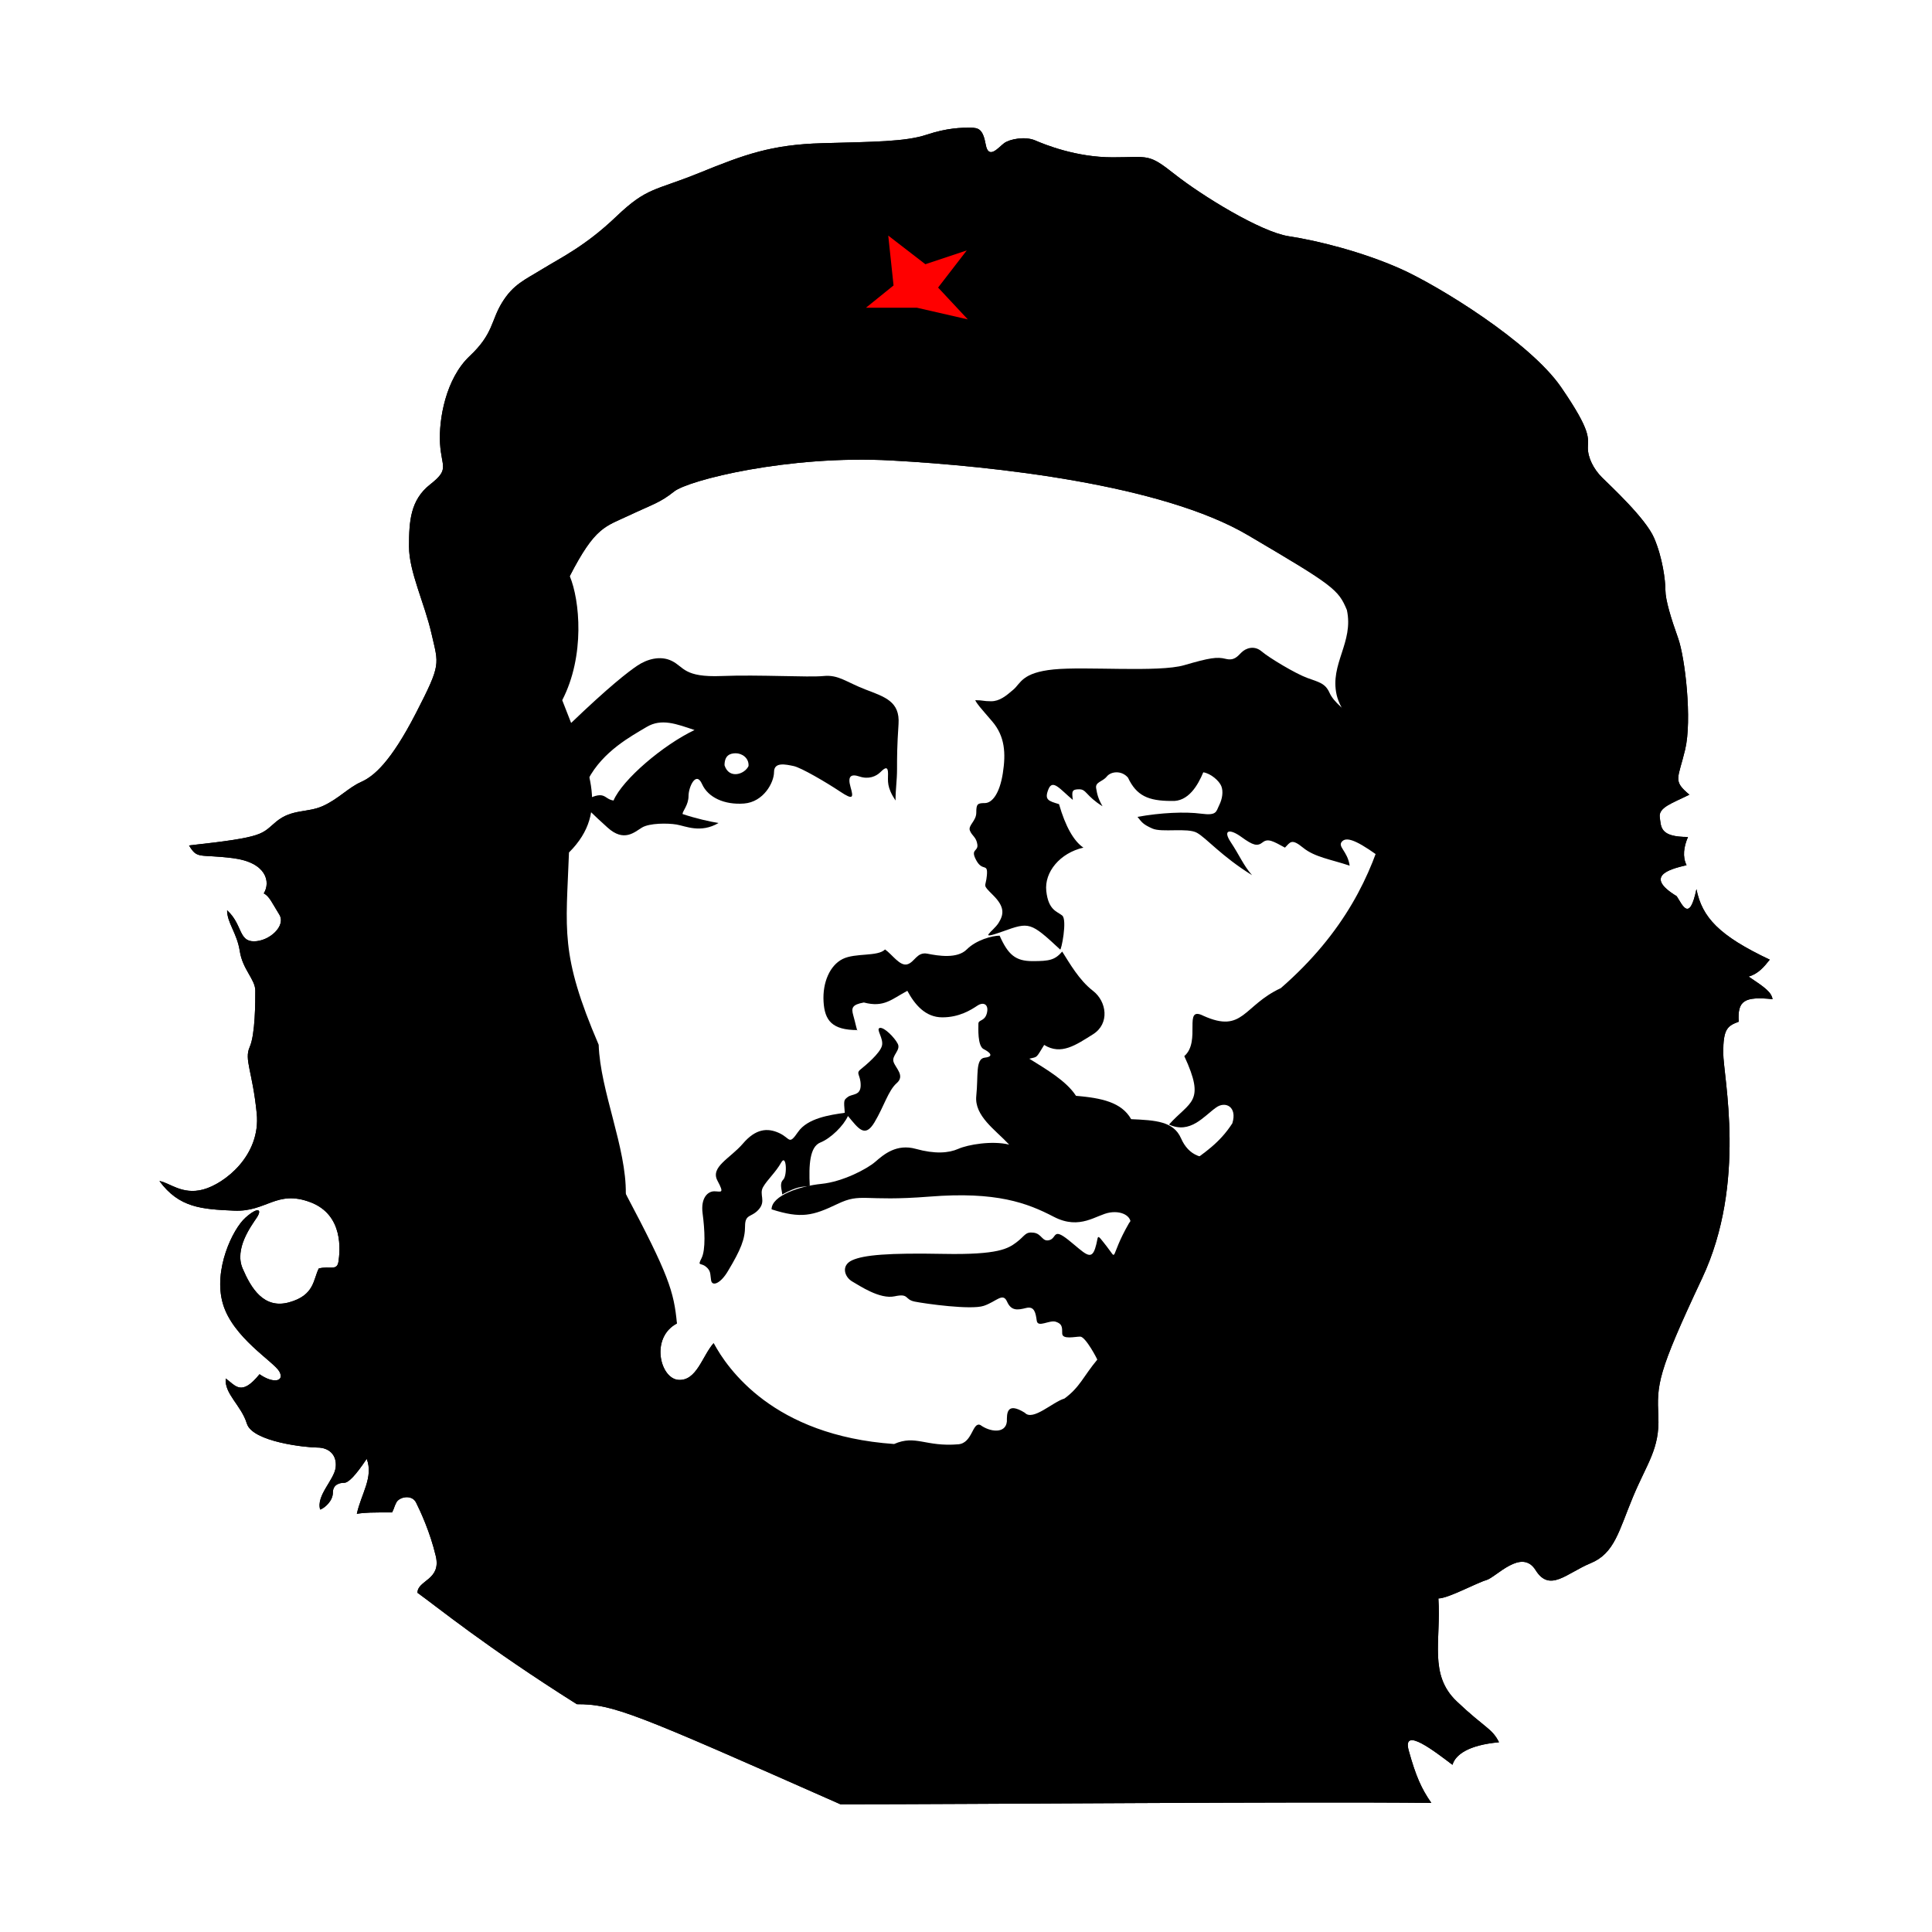 <?xml version="1.0" encoding="UTF-8" standalone="no"?>
<!DOCTYPE svg PUBLIC "-//W3C//DTD SVG 20010904//EN"
"http://www.w3.org/TR/2001/REC-SVG-20010904/DTD/svg10.dtd">
<!-- Created with Sodipodi ("http://www.sodipodi.com/") -->
<svg
   xmlns="http://www.w3.org/2000/svg"
   xmlns:xlink="http://www.w3.org/1999/xlink"
   version="1"
   x="0"
   y="0"
   width="744.094"
   height="744.094"
   id="svg1">
  <defs
     id="defs3" />
  <g
     transform="translate(0.574,-93.507)"
     style="font-size:12;"
     id="g131">
    <path
       d="M 434.263 564.582 C 450.203 541.461 464.273 541.35 474.049 526.143 C 475.048 522.919 474.361 520.746 472.978 519.711 C 471.594 518.676 469.514 518.78 467.727 520.109 C 463.053 523.432 457.83 530.385 449.655 526.617 C 457.821 517.539 463.854 518.167 455.548 500.262 C 462.201 494.486 454.854 480.664 462.907 484.737 C 478.262 491.653 478.18 480.831 492.721 474.076 C 517.379 452.618 527.733 430.224 533.164 410.13 C 538.595 390.035 516.941 373.096 514.225 361.148 C 511.51 349.2 520.881 340.938 518.166 328.447 C 514.872 320.578 513.22 319.191 480.091 299.64 C 446.963 280.089 382.335 273.029 342.689 270.856 C 303.044 268.684 264.485 278.46 259.054 282.804 C 253.623 287.149 250.907 287.692 241.675 292.037 C 232.442 296.382 228.641 296.382 218.865 315.39 C 222.741 324.622 224.816 346.077 215.963 363.18 C 225.851 388.901 234.707 405.744 218.564 421.835 C 217.478 451.705 214.96 460.834 230.004 495.892 C 230.594 513.71 240.721 535.503 240.45 553.34 C 256.933 584.464 258.973 590.834 260.14 603.227 C 249.821 608.658 253.623 624.408 260.683 624.951 C 267.743 625.494 269.915 615.718 274.26 610.83 C 279.691 620.606 297.07 646.397 343.776 649.656 C 352.184 645.977 355.748 650.844 368.574 649.761 C 374.062 649.23 373.906 640.938 377.039 642.356 C 380.823 645.11 386.774 645.741 387.214 640.966 C 387.252 638.344 386.853 633.115 394.113 637.611 C 397.2 640.976 404.852 633.453 409.379 632.15 C 415.353 627.805 416.695 623.55 422.031 617.168 C 422.008 616.873 417.514 608.294 415.471 608.294 C 413.428 608.294 408.526 609.52 408.526 607.069 C 408.526 604.618 408.526 603.392 406.075 602.575 C 403.624 601.758 399.13 605.026 398.721 602.167 C 398.313 599.307 397.904 596.447 394.636 597.264 C 391.368 598.081 388.917 598.49 387.283 594.813 C 385.649 591.136 383.197 594.813 378.295 596.447 C 373.393 598.081 355.826 595.63 351.741 594.813 C 347.656 593.996 349.698 591.545 343.979 592.77 C 338.26 593.996 330.498 588.685 327.638 587.051 C 324.778 585.417 323.144 580.923 327.638 578.881 C 332.132 576.838 341.528 576.021 362.771 576.429 C 384.014 576.838 387.691 574.387 390.959 571.936 C 394.228 569.484 394.228 567.85 397.496 568.259 C 400.764 568.667 400.764 571.936 403.624 571.119 C 406.483 570.302 404.849 566.216 410.977 571.119 C 417.105 576.021 419.556 579.289 421.19 574.387 C 422.824 569.484 421.19 567.85 425.684 573.57 C 430.178 579.289 426.501 578.064 434.263 564.582 z M 72.231 419.12 C 102.101 415.861 99.928 414.775 105.902 409.887 C 111.876 405 117.85 406.629 123.824 403.913 C 129.798 401.198 133.6 396.853 138.488 394.681 C 143.376 392.508 149.893 387.078 159.668 368.069 C 169.444 349.061 168.358 349.604 165.642 337.656 C 162.927 325.708 156.953 313.76 156.953 303.985 C 156.953 294.209 157.496 286.063 165.099 280.089 C 172.702 274.115 169.444 273.572 168.901 264.339 C 168.358 255.107 171.073 239.357 180.306 230.668 C 189.538 221.978 188.452 217.091 192.797 210.03 C 197.141 202.97 201.486 201.341 208.546 196.996 C 215.607 192.651 224.839 188.307 236.787 176.902 C 248.735 165.497 251.45 167.126 268.829 160.066 C 286.208 153.006 296.527 149.204 316.078 148.661 C 335.629 148.118 348.12 148.118 356.267 145.403 C 364.413 142.687 369.844 142.687 373.102 142.687 C 376.361 142.687 377.99 143.23 379.076 149.204 C 380.163 155.178 383.964 150.29 386.137 148.661 C 388.309 147.032 394.283 145.946 398.085 147.575 C 401.886 149.204 413.834 154.092 427.955 154.092 C 442.075 154.092 441.532 152.463 451.85 160.609 C 462.169 168.756 484.979 182.876 495.841 184.505 C 506.702 186.134 524.081 190.479 538.745 196.996 C 553.408 203.513 588.709 225.237 600.657 242.616 C 612.605 259.995 610.976 262.167 610.976 265.969 C 610.976 269.77 613.148 274.115 616.407 277.373 C 619.665 280.632 633.242 293.123 636.501 300.726 C 639.759 308.33 640.846 317.019 640.846 320.821 C 640.846 324.622 643.018 331.682 645.733 339.286 C 648.449 346.889 651.164 370.785 648.449 382.19 C 645.733 393.595 643.561 394.138 650.078 399.569 C 643.561 402.827 638.13 404.456 638.673 408.258 C 639.216 412.06 638.673 415.861 649.535 415.861 C 647.906 419.663 647.363 423.465 648.992 426.723 C 641.932 428.352 632.699 431.068 645.19 438.671 C 647.363 441.93 650.078 448.99 652.794 435.956 C 654.966 446.817 661.483 453.878 681.034 463.11 C 678.862 465.826 676.69 468.541 672.888 469.627 C 679.405 473.972 681.577 475.601 682.12 478.317 C 671.259 477.23 668.543 478.86 669.086 487.006 C 664.742 488.635 663.112 489.721 663.112 498.954 C 663.112 508.187 672.345 548.918 654.966 585.848 C 637.587 622.778 637.587 626.58 638.13 639.071 C 638.673 651.562 633.785 656.993 628.355 670.027 C 622.924 683.061 621.294 691.751 612.062 695.552 C 602.829 699.354 596.312 706.957 590.881 698.268 C 585.45 689.578 575.675 700.983 571.873 702.069 C 568.072 703.156 557.21 709.13 553.408 709.13 C 554.494 725.422 549.607 738.456 560.468 748.775 C 571.33 759.094 574.046 759.094 576.761 764.525 C 564.813 765.611 559.925 769.413 558.839 773.214 C 552.322 768.326 539.288 758.008 542.003 767.783 C 544.719 777.559 546.891 782.447 550.693 787.878 C 498.556 787.335 374.189 788.421 323.138 788.421 C 243.304 753.12 235.701 749.861 221.581 749.861 C 186.28 727.595 167.815 712.388 160.211 706.957 C 160.211 702.069 169.444 702.069 167.272 692.837 C 165.099 683.604 161.298 675.458 159.668 672.2 C 158.039 668.941 153.151 670.027 152.065 672.2 C 150.979 674.372 151.522 673.829 150.436 676.001 C 142.833 676.001 140.117 676.001 136.859 676.544 C 138.488 668.941 143.376 662.424 140.66 655.364 C 136.315 661.881 133.6 664.596 131.971 664.596 C 130.341 664.596 127.626 665.139 127.626 668.398 C 127.626 671.656 124.368 674.372 122.738 674.915 C 121.109 669.484 128.169 663.51 128.712 658.622 C 129.255 653.734 125.997 651.019 121.652 651.019 C 117.307 651.019 96.67 648.847 94.498 641.787 C 92.325 634.726 85.808 630.382 86.351 624.408 C 90.153 627.123 92.325 631.468 99.385 622.778 C 104.816 626.58 109.161 625.494 106.989 621.692 C 104.816 617.891 89.067 608.658 85.265 595.624 C 81.463 582.59 89.067 566.84 93.954 562.495 C 98.842 558.151 100.472 559.237 98.299 562.495 C 96.127 565.754 89.61 574.443 92.868 582.047 C 96.127 589.65 101.015 597.796 110.79 595.081 C 120.566 592.365 120.023 586.391 122.195 582.047 C 126.54 580.961 129.255 583.133 129.798 579.331 C 130.341 575.53 131.971 561.409 118.937 556.521 C 105.902 551.634 102.101 560.323 89.61 559.78 C 77.119 559.237 68.429 558.694 60.826 548.375 C 64.628 548.918 69.515 553.806 77.662 551.634 C 85.808 549.461 99.928 538.6 98.299 522.307 C 96.67 506.014 93.411 501.669 95.584 496.782 C 97.756 491.894 97.756 479.403 97.756 475.058 C 97.756 470.713 92.868 466.912 91.782 459.852 C 90.696 452.791 86.894 448.99 86.894 444.102 C 92.868 449.533 91.239 456.05 97.213 456.05 C 103.187 456.05 109.704 450.076 106.989 445.731 C 104.273 441.386 103.187 438.671 101.015 437.585 C 103.73 433.24 102.101 425.637 89.067 424.008 C 76.032 422.378 75.489 424.551 72.231 419.12 z "
       style="fill-rule:evenodd;stroke-width:1pt;"
       id="path144" />
    <path
       d="M 218.865 315.39 C 228.641 296.382 232.442 296.382 241.675 292.037 C 250.907 287.692 253.623 287.149 259.054 282.804 C 264.485 278.46 303.044 268.684 342.689 270.856 C 382.335 273.029 446.963 280.089 480.091 299.64 C 513.22 319.191 523.538 324.622 526.254 337.113 C 528.969 349.604 521.909 346.889 524.624 358.837 C 527.34 370.785 550.15 385.991 544.719 406.086 C 539.288 426.18 529.512 455.507 517.564 472.343 C 505.616 489.178 508.875 495.152 509.418 501.669 C 509.961 508.187 512.133 510.359 502.358 525.565 C 492.582 540.772 467.057 550.547 452.394 573.9 C 437.73 597.253 429.584 621.149 417.636 629.839 C 405.688 638.528 390.481 657.536 343.776 654.278 C 297.07 651.019 279.691 620.606 274.26 610.83 C 269.915 615.718 267.743 625.494 260.683 624.951 C 253.623 624.408 249.821 608.658 260.14 603.227 C 251.45 584.219 234.072 540.772 225.382 501.669 C 216.693 462.567 213.434 451.705 214.52 421.835 C 215.607 391.965 215.063 333.855 218.865 315.39 z M 72.231 419.12 C 102.101 415.861 99.928 414.775 105.902 409.887 C 111.876 405 117.85 406.629 123.824 403.913 C 129.798 401.198 133.6 396.853 138.488 394.681 C 143.376 392.508 149.893 387.078 159.668 368.069 C 169.444 349.061 168.358 349.604 165.642 337.656 C 162.927 325.708 156.953 313.76 156.953 303.985 C 156.953 294.209 157.496 286.063 165.099 280.089 C 172.702 274.115 169.444 273.572 168.901 264.339 C 168.358 255.107 171.073 239.357 180.306 230.668 C 189.538 221.978 188.452 217.091 192.797 210.03 C 197.141 202.97 201.486 201.341 208.546 196.996 C 215.607 192.651 224.839 188.307 236.787 176.902 C 248.735 165.497 251.45 167.126 268.829 160.066 C 286.208 153.006 296.527 149.204 316.078 148.661 C 335.629 148.118 348.12 148.118 356.267 145.403 C 364.413 142.687 369.844 142.687 373.102 142.687 C 376.361 142.687 377.99 143.23 379.076 149.204 C 380.163 155.178 383.964 150.29 386.137 148.661 C 388.309 147.032 394.283 145.946 398.085 147.575 C 401.886 149.204 413.834 154.092 427.955 154.092 C 442.075 154.092 441.532 152.463 451.85 160.609 C 462.169 168.756 484.979 182.876 495.841 184.505 C 506.702 186.134 524.081 190.479 538.745 196.996 C 553.408 203.513 588.709 225.237 600.657 242.616 C 612.605 259.995 610.976 262.167 610.976 265.969 C 610.976 269.77 613.148 274.115 616.407 277.373 C 619.665 280.632 633.242 293.123 636.501 300.726 C 639.759 308.33 640.846 317.019 640.846 320.821 C 640.846 324.622 643.018 331.682 645.733 339.286 C 648.449 346.889 651.164 370.785 648.449 382.19 C 645.733 393.595 643.561 394.138 650.078 399.569 C 643.561 402.827 638.13 404.456 638.673 408.258 C 639.216 412.06 638.673 415.861 649.535 415.861 C 647.906 419.663 647.363 423.465 648.992 426.723 C 641.932 428.352 632.699 431.068 645.19 438.671 C 647.363 441.93 650.078 448.99 652.794 435.956 C 654.966 446.817 661.483 453.878 681.034 463.11 C 678.862 465.826 676.69 468.541 672.888 469.627 C 679.405 473.972 681.577 475.601 682.12 478.317 C 671.259 477.23 668.543 478.86 669.086 487.006 C 664.742 488.635 663.112 489.721 663.112 498.954 C 663.112 508.187 672.345 548.918 654.966 585.848 C 637.587 622.778 637.587 626.58 638.13 639.071 C 638.673 651.562 633.785 656.993 628.355 670.027 C 622.924 683.061 621.294 691.751 612.062 695.552 C 602.829 699.354 596.312 706.957 590.881 698.268 C 585.45 689.578 575.675 700.983 571.873 702.069 C 568.072 703.156 557.21 709.13 553.408 709.13 C 554.494 725.422 549.607 738.456 560.468 748.775 C 571.33 759.094 574.046 759.094 576.761 764.525 C 564.813 765.611 559.925 769.413 558.839 773.214 C 552.322 768.326 539.288 758.008 542.003 767.783 C 544.719 777.559 546.891 782.447 550.693 787.878 C 498.556 787.335 374.189 788.421 323.138 788.421 C 243.304 753.12 235.701 749.861 221.581 749.861 C 186.28 727.595 167.815 712.388 160.211 706.957 C 160.211 702.069 169.444 702.069 167.272 692.837 C 165.099 683.604 161.298 675.458 159.668 672.2 C 158.039 668.941 153.151 670.027 152.065 672.2 C 150.979 674.372 151.522 673.829 150.436 676.001 C 142.833 676.001 140.117 676.001 136.859 676.544 C 138.488 668.941 143.376 662.424 140.66 655.364 C 136.315 661.881 133.6 664.596 131.971 664.596 C 130.341 664.596 127.626 665.139 127.626 668.398 C 127.626 671.656 124.368 674.372 122.738 674.915 C 121.109 669.484 128.169 663.51 128.712 658.622 C 129.255 653.734 125.997 651.019 121.652 651.019 C 117.307 651.019 96.67 648.847 94.498 641.787 C 92.325 634.726 85.808 630.382 86.351 624.408 C 90.153 627.123 92.325 631.468 99.385 622.778 C 104.816 626.58 109.161 625.494 106.989 621.692 C 104.816 617.891 89.067 608.658 85.265 595.624 C 81.463 582.59 89.067 566.84 93.954 562.495 C 98.842 558.151 100.472 559.237 98.299 562.495 C 96.127 565.754 89.61 574.443 92.868 582.047 C 96.127 589.65 101.015 597.796 110.79 595.081 C 120.566 592.365 120.023 586.391 122.195 582.047 C 126.54 580.961 129.255 583.133 129.798 579.331 C 130.341 575.53 131.971 561.409 118.937 556.521 C 105.902 551.634 102.101 560.323 89.61 559.78 C 77.119 559.237 68.429 558.694 60.826 548.375 C 64.628 548.918 69.515 553.806 77.662 551.634 C 85.808 549.461 99.928 538.6 98.299 522.307 C 96.67 506.014 93.411 501.669 95.584 496.782 C 97.756 491.894 97.756 479.403 97.756 475.058 C 97.756 470.713 92.868 466.912 91.782 459.852 C 90.696 452.791 86.894 448.99 86.894 444.102 C 92.868 449.533 91.239 456.05 97.213 456.05 C 103.187 456.05 109.704 450.076 106.989 445.731 C 104.273 441.386 103.187 438.671 101.015 437.585 C 103.73 433.24 102.101 425.637 89.067 424.008 C 76.032 422.378 75.489 424.551 72.231 419.12 z "
       style="fill-rule:evenodd;stroke-width:1pt;"
       id="path143" />
    <path
       d="M 407.709 459.182 C 396.27 448.561 395.862 448.561 385.649 452.238 C 375.435 455.914 381.972 452.238 384.014 448.969 C 386.057 445.701 386.466 442.841 381.972 438.348 C 377.478 433.854 379.112 435.488 379.521 430.586 C 379.929 425.683 377.887 429.36 375.435 424.866 C 372.984 420.372 376.252 421.598 375.844 418.738 C 375.435 415.879 373.801 415.47 372.984 413.428 C 372.167 411.385 375.435 409.751 375.435 406.483 C 375.435 403.214 375.844 402.806 378.704 402.806 C 381.563 402.806 384.423 399.129 385.649 391.367 C 386.874 383.605 386.466 377.069 381.563 371.349 C 376.661 365.63 375.844 364.813 375.027 363.179 C 378.295 363.179 377.887 363.587 381.155 363.587 C 384.423 363.587 386.874 361.545 389.734 359.094 C 392.593 356.642 393.002 352.557 405.258 351.332 C 417.514 350.106 445.702 352.557 455.506 349.697 C 465.311 346.838 468.171 346.429 471.439 347.246 C 474.707 348.063 475.933 346.429 477.567 344.795 C 479.201 343.161 482.469 341.935 485.329 344.387 C 488.189 346.838 498.402 352.966 502.895 354.6 C 507.389 356.234 509.84 356.642 511.475 360.319 C 513.109 363.996 517.602 367.264 522.096 370.941 C 526.59 374.618 531.901 383.197 535.169 389.325 C 538.437 395.452 540.071 401.58 538.437 408.525 C 536.803 415.47 535.578 418.33 533.126 425.275 C 523.322 417.921 518.419 415.47 516.377 417.513 C 514.334 419.555 518.419 421.19 519.237 426.909 C 511.883 424.458 505.755 423.641 501.261 419.964 C 496.768 416.287 496.359 417.921 494.316 419.964 C 489.823 417.513 487.78 416.287 485.737 417.921 C 483.695 419.555 482.061 419.147 477.567 415.879 C 473.073 412.61 470.213 413.019 473.482 417.921 C 476.75 422.824 478.384 426.909 481.652 430.586 C 469.805 423.232 464.086 416.287 460.409 414.245 C 456.732 412.202 446.927 414.245 443.251 412.61 C 439.574 410.976 439.165 410.159 437.531 408.117 C 446.519 406.483 455.915 406.074 462.043 406.891 C 468.171 407.708 467.762 406.074 468.988 403.623 C 470.213 401.172 470.622 398.312 469.805 396.269 C 468.988 394.227 465.72 391.367 462.86 390.959 C 460.817 395.861 457.141 402.397 450.605 401.988 C 441.617 401.989 437.123 399.946 433.855 393.001 C 431.404 390.142 427.318 390.55 425.684 392.593 C 424.05 394.635 421.19 394.635 421.599 397.087 C 422.007 399.538 422.416 401.172 424.05 404.031 C 417.514 399.946 417.922 397.495 415.062 397.495 C 412.203 397.495 412.203 398.312 412.611 401.58 C 407.709 397.495 404.849 393.41 403.215 397.495 C 401.581 401.58 403.215 401.989 407.3 403.214 C 409.752 411.793 413.02 417.513 416.697 419.964 C 407.709 422.007 401.581 429.36 402.398 436.714 C 403.215 444.067 406.483 444.476 408.526 446.11 C 410.569 447.744 408.117 460 407.709 459.182 z "
       style="fill-rule:evenodd;stroke-width:1pt;"
       id="path136" />
    <path
       d="M 329.68 490.23 C 319.876 490.23 317.016 486.554 316.608 479.2 C 316.199 471.847 319.059 465.31 323.961 462.859 C 328.863 460.408 337.442 462.042 340.302 459.182 C 343.162 461.225 346.021 465.719 348.881 464.902 C 351.741 464.085 352.558 459.999 356.643 460.817 C 360.728 461.634 368.082 462.859 371.759 459.182 C 375.435 455.506 381.563 453.872 384.423 453.872 C 387.691 461.225 390.551 463.676 397.087 463.676 C 403.624 463.676 405.666 463.268 408.526 460 C 411.386 464.493 415.062 471.03 420.373 475.115 C 425.684 479.2 426.91 487.779 420.373 491.865 C 413.837 495.95 408.117 500.035 401.581 495.95 C 398.313 501.261 399.13 500.444 395.862 501.261 C 402.398 505.346 410.16 509.84 413.837 515.559 C 423.641 516.376 431.403 518.01 435.08 524.547 C 444.476 524.955 451.421 525.364 454.281 531.9 C 457.141 538.437 462.86 541.296 471.847 538.028 C 480.835 534.76 483.695 535.985 491.048 537.619 C 466.945 556.412 453.055 569.076 444.476 588.685 C 435.897 573.978 433.446 569.076 434.672 565.808 C 435.897 562.54 432.22 559.68 426.91 560.497 C 421.599 561.314 415.471 567.442 405.258 562.131 C 395.045 556.82 383.197 552.326 357.46 554.369 C 331.723 556.412 331.315 552.735 321.918 557.229 C 312.522 561.722 308.029 562.948 296.59 559.271 C 296.59 553.961 307.62 550.284 315.791 549.467 C 323.961 548.65 333.357 543.747 336.625 540.888 C 339.894 538.028 344.796 533.943 352.149 535.985 C 359.503 538.028 364.814 537.619 368.49 535.985 C 372.167 534.351 381.563 532.717 388.1 534.351 C 382.789 528.632 374.618 523.321 375.435 515.559 C 376.252 507.797 375.027 501.261 378.704 500.852 C 382.38 500.444 380.746 498.809 378.295 497.584 C 375.844 496.358 376.252 489.413 376.252 487.779 C 376.252 486.145 378.704 486.962 379.521 483.694 C 380.338 480.426 378.295 479.2 375.844 480.834 C 373.393 482.468 368.899 485.328 362.363 485.328 C 355.826 485.328 351.741 480.426 348.881 475.115 C 342.753 478.383 339.894 481.651 332.132 479.609 C 327.638 480.426 327.229 481.651 328.046 484.511 C 328.863 487.371 329.68 491.456 329.68 490.23 z "
       style="fill-rule:evenodd;stroke-width:1pt;"
       id="path137" />
    <path
       d="M 279.84 582.966 C 284.743 574.795 286.377 570.71 286.377 565.808 C 286.377 560.905 288.828 562.54 291.688 559.271 C 294.547 556.003 291.688 553.552 293.322 550.692 C 294.956 547.833 298.224 544.973 300.267 541.296 C 302.309 537.619 302.718 546.199 301.084 547.833 C 299.45 549.467 300.675 551.918 300.675 553.552 C 306.803 550.284 308.029 550.692 311.297 550.284 C 310.888 542.113 311.297 535.168 315.382 533.534 C 319.467 531.9 324.37 526.998 326.004 523.321 C 330.089 528.223 332.54 531.9 336.217 525.772 C 339.894 519.644 341.528 513.516 344.796 510.657 C 348.064 507.797 344.387 504.937 343.57 502.486 C 342.753 500.035 346.43 497.992 345.204 495.541 C 343.979 493.09 339.894 489.005 338.26 489.413 C 336.625 489.822 339.894 493.499 339.077 496.358 C 338.26 499.218 332.949 503.712 330.906 505.346 C 328.863 506.98 330.906 507.389 330.906 511.474 C 330.906 515.559 327.638 514.742 326.004 515.968 C 324.37 517.193 324.37 517.193 324.778 522.095 C 319.059 522.913 310.48 524.138 306.803 529.449 C 303.126 534.76 303.943 531.9 299.45 529.857 C 294.956 527.815 290.462 528.223 285.56 533.943 C 280.657 539.662 272.895 542.93 275.755 548.241 C 278.615 553.552 276.981 552.326 274.529 552.326 C 272.078 552.326 269.219 554.778 270.036 560.905 C 270.853 567.033 271.261 574.795 269.627 578.064 C 267.993 581.332 269.219 579.698 271.261 581.332 C 273.304 582.966 272.895 584.191 273.304 586.643 C 273.712 589.094 276.981 587.868 279.84 582.966 z "
       style="fill-rule:evenodd;stroke-width:1pt;"
       id="path139" />
    <path
       d="M 343.57 203.445 L 341.528 184.245 L 341.528 184.245 L 355.826 195.275 L 355.826 195.275 L 371.759 189.964 L 371.759 189.964 L 360.728 204.262 L 360.728 204.262 L 372.167 216.518 L 372.167 216.518 L 352.558 212.024 L 352.558 212.024 L 332.949 212.024 L 332.949 212.024 L 343.57 203.445 z "
       style="fill:#ff0000;fill-rule:evenodd;stroke-width:1pt;"
       id="path141" />
    <path
       d="M 278.472 388.247 C 278.472 384.492 280.494 383.625 282.805 383.625 C 285.116 383.625 287.934 385.358 287.716 388.536 C 286.272 391.713 280.206 393.735 278.472 388.247 z M 218.965 372.359 C 233.986 357.915 241.496 352.138 244.963 349.827 C 248.429 347.516 253.629 345.783 258.251 348.094 C 262.873 350.405 262.873 354.449 277.317 353.871 C 291.76 353.293 310.826 354.449 316.603 353.871 C 322.38 353.293 325.269 356.182 332.78 359.071 C 340.291 361.96 346.068 363.693 345.49 372.359 C 344.912 381.025 344.912 385.069 344.912 389.691 C 344.912 394.313 344.335 397.202 344.335 401.824 C 340.868 396.624 341.446 394.313 341.446 391.424 C 341.446 388.536 340.291 389.113 338.557 390.847 C 336.824 392.58 333.935 393.735 330.469 392.58 C 327.002 391.424 325.847 392.58 327.002 396.624 C 328.158 400.668 328.158 401.824 322.958 398.357 C 317.759 394.891 307.937 389.114 305.048 388.536 C 302.159 387.958 297.538 386.802 297.538 390.847 C 297.538 394.891 293.493 402.401 285.983 402.979 C 278.472 403.557 272.117 400.668 269.806 395.469 C 267.495 390.269 264.606 396.624 264.606 400.091 C 264.606 403.557 262.295 405.868 262.295 407.023 C 267.495 408.757 272.695 409.912 276.161 410.49 C 269.228 414.534 263.451 411.645 259.984 411.068 C 256.518 410.49 249.585 410.49 246.696 412.223 C 243.807 413.956 239.763 418.001 233.408 412.223 C 227.053 406.446 226.475 405.868 223.586 402.402 C 232.83 397.202 231.675 401.246 235.719 401.824 C 239.186 393.735 254.785 380.447 266.917 374.67 C 259.984 372.359 254.207 370.048 248.429 373.514 C 242.652 376.981 231.675 382.758 225.897 393.735 C 219.542 383.336 217.809 381.025 218.965 372.359 z "
       style="fill-rule:evenodd;stroke-width:1pt;"
       id="path145" />
  </g>
</svg>
